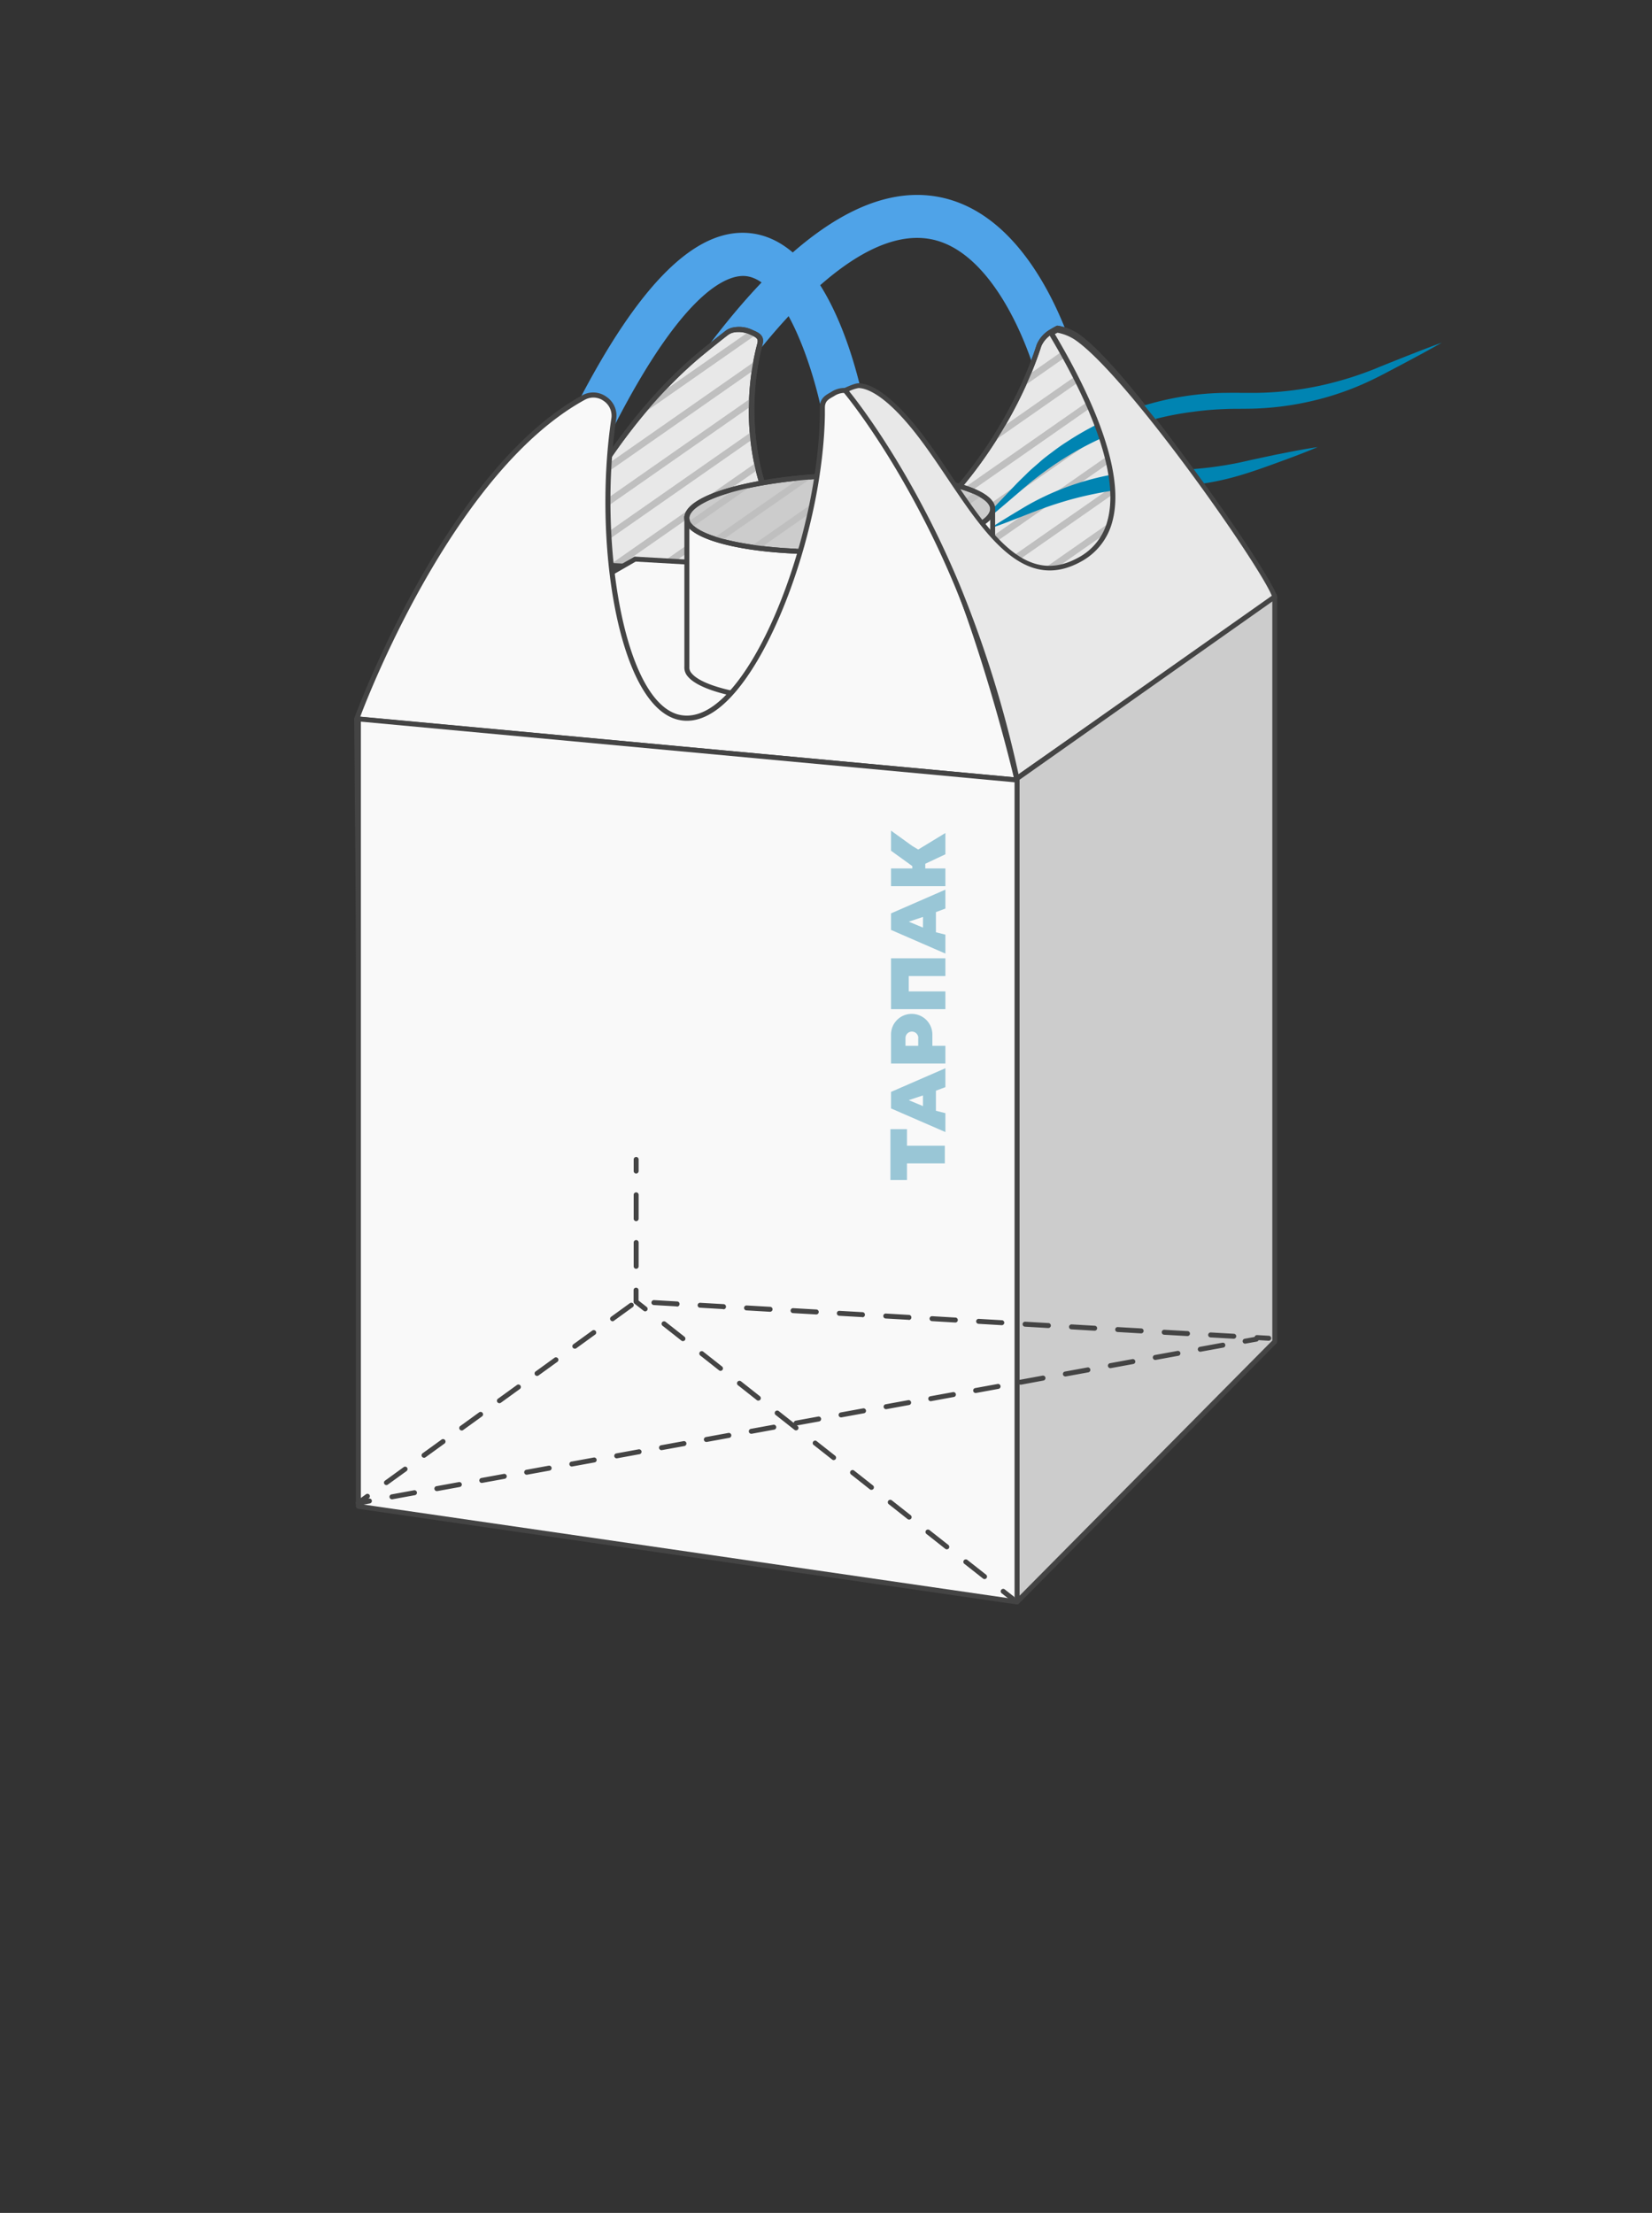 <svg id="Слой_1" data-name="Слой 1" xmlns="http://www.w3.org/2000/svg" viewBox="0 0 499.89 669.62"><rect x="0" y="0" width="499.89" height="669.62" fill="#333333" stroke="none"/><defs><style>.cls-1{fill:#ccc;}.cls-2{fill:#444;}.cls-3{fill:#bfbfbf;}.cls-4{fill:#4fa3e8;}.cls-5{fill:#e8e8e8;}.cls-6{fill:#f9f9f9;}.cls-7{fill:#0084b2;}.cls-8{fill:#99c6d6;}</style></defs><title>к</title><polygon class="cls-1" points="193.1 236.98 108.92 338.08 107.92 217.89 192.1 168.94 193.1 236.98"/><path class="cls-2" d="M108.93,338.83a.78.78,0,0,1-.26,0,.76.76,0,0,1-.49-.7l-1-120.19a.78.78,0,0,1,.38-.66l84.18-49a.74.74,0,0,1,1.12.63l1,68.05a.67.67,0,0,1-.17.49L109.5,338.56A.76.76,0,0,1,108.93,338.83Zm-.25-120.51,1,117.71,82.69-99.31-1-66.49Z"/><polygon class="cls-1" points="385.35 406.16 191.1 383.94 192.1 169.03 384.35 181.1 385.35 406.16"/><path class="cls-2" d="M385.35,406.91h-.09L191,384.69a.76.76,0,0,1-.66-.75l1-214.92a.75.75,0,0,1,.24-.54.69.69,0,0,1,.56-.2L384.4,180.35a.75.75,0,0,1,.7.75l1,225.05a.75.75,0,0,1-.75.76Zm-193.5-23.64,192.74,22.05-1-223.52-190.75-12Z"/><polygon class="cls-3" points="196.91 170.25 192.39 173.09 192.39 175.52 200.14 170.43 196.91 170.25"/><polygon class="cls-3" points="210.58 171.03 191.39 184.4 191.39 186.84 213.81 171.21 210.58 171.03"/><polygon class="cls-3" points="224.25 171.81 191.39 194.71 191.39 197.15 227.49 172 224.25 171.81"/><polygon class="cls-3" points="237.93 172.6 191.39 205.03 191.39 207.46 241.16 172.78 237.93 172.6"/><polygon class="cls-3" points="251.61 173.38 191.39 215.34 191.39 217.78 254.84 173.56 251.61 173.38"/><polygon class="cls-3" points="265.28 174.16 191.39 225.65 191.39 228.09 268.51 174.35 265.28 174.16"/><polygon class="cls-3" points="278.96 174.95 191.39 235.96 191.39 238.4 282.19 175.13 278.96 174.95"/><polygon class="cls-3" points="292.63 175.73 191.39 246.28 191.39 248.72 295.86 175.92 292.63 175.73"/><polygon class="cls-3" points="306.31 176.51 191.39 256.59 191.39 259.03 309.54 176.7 306.31 176.51"/><polygon class="cls-3" points="319.98 177.3 191.39 266.9 191.39 269.34 323.21 177.48 319.98 177.3"/><polygon class="cls-3" points="333.66 178.08 191.39 277.22 191.39 279.65 336.89 178.27 333.66 178.08"/><polygon class="cls-3" points="347.33 178.87 191.39 287.53 191.39 289.97 350.56 179.05 347.33 178.87"/><polygon class="cls-3" points="361.01 179.65 191.39 297.84 191.39 300.28 364.24 179.84 361.01 179.65"/><polygon class="cls-3" points="374.68 180.43 191.39 308.16 191.39 310.59 377.91 180.62 374.68 180.43"/><polygon class="cls-3" points="384.64 183.81 191.39 318.47 191.39 320.91 384.64 186.24 384.64 183.81"/><polygon class="cls-3" points="384.64 194.12 191.39 328.78 191.39 331.22 384.64 196.56 384.64 194.12"/><polygon class="cls-3" points="384.64 204.43 191.39 339.1 191.39 341.53 384.64 206.87 384.64 204.43"/><polygon class="cls-3" points="384.64 214.74 191.39 349.41 191.39 351.85 384.64 217.18 384.64 214.74"/><polygon class="cls-3" points="384.64 225.06 191.39 359.72 191.39 362.16 384.64 227.49 384.64 225.06"/><polygon class="cls-3" points="384.64 235.37 191.39 370.04 191.39 372.47 384.64 237.81 384.64 235.37"/><polygon class="cls-3" points="384.64 245.68 191.39 380.35 191.39 382.79 384.64 248.12 384.64 245.68"/><polygon class="cls-3" points="384.64 256 199.4 385.08 202.26 385.53 384.64 258.43 384.64 256"/><polygon class="cls-3" points="384.64 266.29 211.48 386.96 214.37 387.4 384.64 268.75 384.64 266.29"/><polygon class="cls-3" points="384.64 276.6 223.59 388.83 226.48 389.28 384.64 279.06 384.64 276.6"/><polygon class="cls-3" points="384.64 286.91 235.7 390.71 238.56 391.15 384.64 289.35 384.64 286.91"/><polygon class="cls-3" points="384.64 297.23 247.81 392.58 250.66 393.03 384.64 299.66 384.64 297.23"/><polygon class="cls-3" points="384.64 307.54 259.91 394.46 262.77 394.9 384.64 309.98 384.64 307.54"/><polygon class="cls-3" points="384.64 317.85 272.02 396.33 274.88 396.78 384.64 320.29 384.64 317.85"/><polygon class="cls-3" points="384.64 328.17 284.13 398.21 286.99 398.65 384.64 330.6 384.64 328.17"/><polygon class="cls-3" points="384.64 338.48 296.24 400.09 299.1 400.53 384.64 340.92 384.64 338.48"/><polygon class="cls-3" points="384.64 348.79 308.35 401.96 311.21 402.4 384.64 351.23 384.64 348.79"/><polygon class="cls-3" points="384.64 359.11 320.45 403.84 323.31 404.28 384.64 361.54 384.64 359.11"/><polygon class="cls-3" points="384.64 369.42 332.56 405.71 335.42 406.16 384.64 371.86 384.64 369.42"/><polygon class="cls-3" points="384.64 379.73 344.67 407.59 347.53 408.03 384.64 382.17 384.64 379.73"/><polygon class="cls-3" points="384.64 390.05 356.78 409.46 359.64 409.91 384.64 392.48 384.64 390.05"/><polygon class="cls-3" points="384.64 400.36 368.88 411.34 371.75 411.78 384.64 402.8 384.64 400.36"/><polygon class="cls-3" points="385.64 406.11 385.64 403.67 381.99 406.22 384.85 406.66 385.64 406.11"/><path class="cls-2" d="M385.34,406.24h-.08L191,384.69a.76.76,0,0,1-.67-.75l1-214.92a.75.75,0,0,1,.24-.54.69.69,0,0,1,.56-.2L384.4,180.35a.75.75,0,0,1,.7.75l1,224.39a.75.75,0,0,1-.25.56A.69.69,0,0,1,385.34,406.24Zm-193.49-23,192.74,21.39-1-222.86-190.75-12Z"/><path class="cls-4" d="M320.6,121.53a6.5,6.5,0,0,1-6.32-5c-2.64-11-13.64-40.47-32.55-44.14-16.44-3.2-37.77,12.85-61.66,46.41a6.5,6.5,0,1,1-10.59-7.54C237,72.68,262.11,55.31,284.24,59.63c31,6.05,42.23,52,42.69,53.9a6.51,6.51,0,0,1-6.33,8Z"/><path class="cls-5" d="M212.52,106.65c1.31-1.07,6-4.86,7.41-5.91a4.89,4.89,0,0,1,1.94-.86,8.6,8.6,0,0,1,5.22.61c1.67.76,3.39,1.24,2.88,3.42a.22.22,0,0,1,0,.08c-.24.93-.42,1.66-.5,2-7.17,30.5,4.95,65.76,26.65,64.29,7.67-.52,16.35-5.46,24.73-13.09A103.86,103.86,0,0,0,290,147.6c10.39-12.22,19.48-27.86,24.39-43.08a8.9,8.9,0,0,1,3.88-4.26c.54-.34,1.11-.65,1.71-1a15.59,15.59,0,0,1,5.72,2.23c15.65,10.55,56.08,70.75,59.46,79.86l-95.45-5-123.46-6.3S182.48,131.26,212.52,106.65Z"/><path class="cls-2" d="M385.19,182.15h0l-95.45-5-123.46-6.3a.75.75,0,0,1-.6-.35.73.73,0,0,1,0-.69c.16-.39,16.62-39.35,46.45-63.79h0c1.3-1.06,6.05-4.87,7.43-5.92a5.69,5.69,0,0,1,2.23-1,9.36,9.36,0,0,1,5.7.65l.48.22c1.52.66,3.42,1.49,2.82,4.06-.25,1-.43,1.74-.51,2.06-4.76,20.24-.86,43.6,9.27,55.54,4.7,5.54,10.46,8.25,16.6,7.83,7.13-.48,15.53-4.94,24.27-12.89a103.07,103.07,0,0,0,9.13-9.51C300.13,134.57,309,119,313.7,104.29a9.54,9.54,0,0,1,4.2-4.66c.51-.32,1.09-.65,1.77-1a.73.73,0,0,1,.48-.07,16.26,16.26,0,0,1,6,2.35c15.87,10.69,56.15,70.51,59.76,80.22a.78.78,0,0,1-.1.71A.76.76,0,0,1,385.19,182.15ZM167.4,169.46l122.38,6.24L384,180.59c-5.66-12.19-44.07-68.54-58.73-78.42a14.41,14.41,0,0,0-5.19-2.07,15.76,15.76,0,0,0-1.41.8,8.2,8.2,0,0,0-3.58,3.85c-4.79,14.85-13.73,30.64-24.53,43.34a105.89,105.89,0,0,1-9.26,9.64c-9,8.18-17.7,12.78-25.18,13.28-6.66.45-12.82-2.44-17.84-8.36-10.58-12.47-14.52-35.85-9.59-56.85.08-.33.27-1.06.5-2,.3-1.3-.26-1.67-1.95-2.41l-.5-.22a7.89,7.89,0,0,0-4.75-.56,4.3,4.3,0,0,0-1.65.73c-1.37,1-6.1,4.84-7.39,5.89h0C186.09,129.27,170.16,163.27,167.4,169.46Z"/><path class="cls-3" d="M227.23,101a8.89,8.89,0,0,0-1-.38l-25.67,17.91q-3,3.17-5.71,6.43l33.57-23.44C228,101.29,227.63,101.13,227.23,101Z"/><path class="cls-3" d="M229.08,108.88l-46.5,32.46q-1.5,2.25-2.87,4.43l48.87-34.1C228.73,110.73,228.89,109.8,229.08,108.88Z"/><path class="cls-3" d="M227.66,120.18,172.07,159c-.73,1.37-1.39,2.65-2,3.82l57.48-40.12C227.59,121.85,227.62,121,227.66,120.18Z"/><path class="cls-3" d="M227.76,130.42l-57.83,40.37,3.25.17L228,132.72C227.88,132,227.82,131.19,227.76,130.42Z"/><path class="cls-3" d="M229,139.85,183.7,171.49l3.25.17L229.49,142C229.32,141.27,229.17,140.57,229,139.85Z"/><path class="cls-3" d="M231.36,148.54,197.47,172.2l3.25.16,31.35-21.88C231.82,149.84,231.59,149.19,231.36,148.54Z"/><path class="cls-3" d="M234.83,156.43,211.24,172.9l3.25.16,21.35-14.9C235.5,157.6,235.16,157,234.83,156.43Z"/><path class="cls-3" d="M326.72,102.61l-15.21,10.61c-.49,1.17-1,2.34-1.52,3.5l18.36-12.82C327.79,103.43,327.24,103,326.72,102.61Z"/><path class="cls-3" d="M239.69,163.35,225,173.6l3.25.17,12.84-9C240.62,164.34,240.15,163.86,239.69,163.35Z"/><path class="cls-3" d="M333.18,108.41l-29.59,20.66c-.84,1.42-1.7,2.84-2.58,4.23l33.58-23.44Z"/><path class="cls-3" d="M238.78,174.3l3.25.17,6.81-4.76a17.86,17.86,0,0,1-2.17-.92Z"/><path class="cls-3" d="M339,114.67l-50.37,35.15a99.39,99.39,0,0,1-7.5,7.67l59.19-41.31Z"/><path class="cls-3" d="M252.54,175l3.26.16,10.37-7.24a31.42,31.42,0,0,1-6.88,2.37Z"/><path class="cls-3" d="M344.5,121.13l-78.19,54.58,3.26.16,76.21-53.19C345.35,122.16,344.93,121.64,344.5,121.13Z"/><path class="cls-3" d="M349.83,127.73l-69.75,48.68,3.26.17,67.73-47.28C350.66,128.77,350.25,128.25,349.83,127.73Z"/><path class="cls-3" d="M355,134.41l-61.12,42.67,3.3.13,59-41.2C355.84,135.47,355.43,134.94,355,134.41Z"/><path class="cls-3" d="M360.11,141.18l-52.25,36.47,3.3.13,50.14-35C360.91,142.25,360.51,141.71,360.11,141.18Z"/><path class="cls-3" d="M365.1,148l-43.28,30.21,3.3.13,41.15-28.72Z"/><path class="cls-3" d="M370,154.91l-34.21,23.88,3.29.14,32.07-22.38Z"/><path class="cls-3" d="M374.79,161.88l-25.06,17.48,3.3.14,22.87-16C375.54,163,375.16,162.44,374.79,161.88Z"/><path class="cls-3" d="M379.45,168.93l-15.76,11,3.3.13,13.54-9.45Z"/><path class="cls-3" d="M383.9,176.14l-6.25,4.37,3.29.13,3.95-2.75C384.6,177.35,384.27,176.77,383.9,176.14Z"/><path class="cls-2" d="M385.19,182.15h0l-95.45-5-123.46-6.3a.75.75,0,0,1-.6-.35.73.73,0,0,1,0-.69c.16-.39,16.62-39.35,46.45-63.79h0c1.3-1.06,6.05-4.87,7.43-5.92a5.69,5.69,0,0,1,2.23-1,9.36,9.36,0,0,1,5.7.65l.48.22c1.52.66,3.42,1.49,2.82,4.06-.25,1-.43,1.74-.51,2.06-4.76,20.24-.86,43.6,9.27,55.54,4.7,5.54,10.46,8.25,16.6,7.83,7.13-.48,15.53-4.94,24.27-12.89a103.07,103.07,0,0,0,9.13-9.51C300.13,134.57,309,119,313.7,104.29a9.54,9.54,0,0,1,4.2-4.66c.51-.32,1.09-.65,1.77-1a.73.73,0,0,1,.48-.07,16.26,16.26,0,0,1,6,2.35c15.87,10.69,56.15,70.51,59.76,80.22a.78.78,0,0,1-.1.71A.76.76,0,0,1,385.19,182.15ZM167.4,169.46l122.38,6.24L384,180.59c-5.66-12.19-44.07-68.54-58.73-78.42a14.41,14.41,0,0,0-5.19-2.07,15.76,15.76,0,0,0-1.41.8,8.2,8.2,0,0,0-3.58,3.85c-4.79,14.85-13.73,30.64-24.53,43.34a105.89,105.89,0,0,1-9.26,9.64c-9,8.18-17.7,12.78-25.18,13.28-6.66.45-12.82-2.44-17.84-8.36-10.58-12.47-14.52-35.85-9.59-56.85.08-.33.27-1.06.5-2,.3-1.3-.26-1.67-1.95-2.41l-.5-.22a7.89,7.89,0,0,0-4.75-.56,4.3,4.3,0,0,0-1.65.73c-1.37,1-6.1,4.84-7.39,5.89h0C186.09,129.27,170.16,163.27,167.4,169.46Z"/><path class="cls-4" d="M179.83,133a6.36,6.36,0,0,1-3-.72,6.5,6.5,0,0,1-2.84-8.74c19.47-38.14,37.13-55.42,54-52.85,24.71,3.78,33.18,49.51,34.07,54.71a6.5,6.5,0,0,1-12.82,2.19c-2.32-13.58-11.06-42.19-23.22-44-4.77-.72-18.2,2.31-40.46,45.91A6.51,6.51,0,0,1,179.83,133Z"/><polygon class="cls-6" points="108.74 217.24 306.99 236.32 385.6 180.18 192.17 169.18 108.74 217.24"/><path class="cls-2" d="M307,237.07h-.07L108.67,218a.75.75,0,0,1-.3-1.4l83.43-48.06a.72.72,0,0,1,.41-.1l193.43,11a.75.75,0,0,1,.68.54.76.76,0,0,1-.29.82l-78.6,56.14A.77.77,0,0,1,307,237.07ZM111.15,216.72l195.63,18.83,76.65-54.75L192.35,169.94Z"/><path class="cls-7" d="M293.84,161.07c4.41-4.92,9-9.68,13.52-14.44,1.13-1.19,2.37-2.34,3.55-3.51s2.49-2.23,3.74-3.35,2.6-2.11,3.94-3.12,2.71-2,4.13-2.89a90.89,90.89,0,0,1,17.95-9.16,88,88,0,0,1,29.7-5.72c1.69,0,3.37-.07,5,0h4.87a98,98,0,0,0,19.13-2.16,103.24,103.24,0,0,0,18.5-5.87c6.12-2.45,12.23-4.91,18.43-7.17-5.74,3.27-11.57,6.33-17.4,9.4-2.92,1.53-6,3-9.07,4.23a88.11,88.11,0,0,1-9.53,3.2,90,90,0,0,1-19.93,3.1c-1.69.07-3.37.08-5,.09s-3.27,0-4.86.09a93.13,93.13,0,0,0-9.57.83A91.37,91.37,0,0,0,342.28,129a99.9,99.9,0,0,0-17.51,8A101,101,0,0,0,309,148.4C304,152.67,299,157,293.84,161.07Z"/><path class="cls-7" d="M299.5,159.94c3.62-2.4,7.32-4.6,11-6.8a80.83,80.83,0,0,1,11.86-5.6,83,83,0,0,1,25.81-5.23c1.1-.05,2.21-.05,3.31-.06l3.17,0c2.1,0,4.19-.13,6.28-.29a112.22,112.22,0,0,0,12.48-1.66c2.07-.38,4.12-.9,6.24-1.35l6.32-1.35c4.23-.83,8.46-1.68,12.75-2.31-4,1.7-8,3.18-12.09,4.67s-8.05,2.92-12.31,4.14a79.9,79.9,0,0,1-12.94,2.58c-2.19.26-4.39.42-6.59.51-1.09,0-2.24,0-3.28.07s-2.09,0-3.13.09a109.49,109.49,0,0,0-24.8,3.92,121.41,121.41,0,0,0-12,4.1C307.6,156.92,303.6,158.53,299.5,159.94Z"/><path class="cls-6" d="M207.84,201.7c-.51,4.71,10.63,8.87,29.23,10.16,23.79,1.64,50.58-2.05,60-8.21,2.34-1.53,3.39-3.07,3.29-4.55V153.83l-92.53,2.6Z"/><path class="cls-2" d="M248.6,213c-3.89,0-7.78-.12-11.58-.38-14.8-1-25.59-4-28.85-7.86a4.14,4.14,0,0,1-1.08-3.09V156.43a.74.74,0,0,1,.73-.75l92.53-2.6a.68.68,0,0,1,.54.21.74.74,0,0,1,.23.54V199.1c.12,1.77-1.1,3.53-3.63,5.18C289.46,209.52,269,213,248.6,213Zm-40-55.83v44.62a2.58,2.58,0,0,0,.74,2c2.95,3.53,13.6,6.34,27.79,7.32,23.52,1.62,50.23-2,59.55-8.09,1.4-.91,3.06-2.33,2.95-3.87V154.6Zm-.75,44.54h0Z"/><path class="cls-1" d="M297.08,158.38c-9.43,6.15-36.22,9.85-60,8.2-18.6-1.28-29.74-5.44-29.23-10.15.15-1.37,1.28-2.79,3.51-4.2,9.8-6.2,37-9.76,60.53-8,17.51,1.3,28.19,5.18,28.49,9.62C300.47,155.31,299.42,156.85,297.08,158.38Z"/><path class="cls-2" d="M248.59,167.72c-3.88,0-7.77-.13-11.57-.39-14.8-1-25.59-4-28.85-7.85a4.16,4.16,0,0,1-1.08-3.13c.18-1.65,1.48-3.25,3.86-4.75,9.88-6.25,37.24-9.9,61-8.14,17.66,1.31,28.84,5.27,29.18,10.32.12,1.81-1.1,3.57-3.63,5.22h0C289.46,164.25,269,167.72,248.59,167.72Zm10.9-23.2c-19.91,0-39.75,3.3-47.74,8.35-1.95,1.23-3,2.49-3.16,3.64a2.62,2.62,0,0,0,.74,2c2.95,3.53,13.6,6.33,27.79,7.32,23.52,1.62,50.23-2,59.55-8.09h0c1.4-.92,3.06-2.34,2.95-3.87-.22-3.32-9-7.53-27.79-8.92C267.78,144.66,263.63,144.52,259.49,144.52Z"/><path class="cls-3" d="M222.39,148.05l-14,9.78a4.74,4.74,0,0,0,1.13,1.65l18.19-12.67Q224.88,147.38,222.39,148.05Z"/><path class="cls-3" d="M242,144.69l-26.15,18.22c.75.26,1.56.52,2.41.76L246,144.34C244.66,144.44,243.33,144.55,242,144.69Z"/><path class="cls-3" d="M258.05,143.82,227,165.49c.94.15,1.92.28,2.92.41l31.68-22.08Z"/><path class="cls-3" d="M272.23,144.26l-32.32,22.52,3.3.14,32.13-22.4C274.33,144.42,273.29,144.33,272.23,144.26Z"/><path class="cls-3" d="M284.78,145.82l-30.29,21.11c1.24,0,2.48-.08,3.71-.15l29.28-20.4C286.62,146.18,285.72,146,284.78,145.82Z"/><path class="cls-3" d="M295.29,148.81l-24.18,16.85c1.49-.18,2.95-.39,4.38-.61l21.82-15.21A19.92,19.92,0,0,0,295.29,148.81Z"/><path class="cls-3" d="M300.24,155.67l-7,4.85a25,25,0,0,0,4.12-2.1A8.5,8.5,0,0,0,300.24,155.67Z"/><path class="cls-2" d="M248.59,167.72c-3.88,0-7.77-.13-11.57-.39-14.8-1-25.59-4-28.85-7.85a4.16,4.16,0,0,1-1.08-3.13c.18-1.65,1.48-3.25,3.86-4.75,9.88-6.25,37.24-9.9,61-8.14,17.66,1.31,28.84,5.27,29.18,10.32.12,1.81-1.1,3.57-3.63,5.22h0C289.46,164.25,269,167.72,248.59,167.72Zm10.9-23.2c-19.91,0-39.75,3.3-47.74,8.35-1.95,1.23-3,2.49-3.16,3.64a2.62,2.62,0,0,0,.74,2c2.95,3.53,13.6,6.33,27.79,7.32,23.52,1.62,50.23-2,59.55-8.09h0c1.4-.92,3.06-2.34,2.95-3.87-.22-3.32-9-7.53-27.79-8.92C267.78,144.66,263.63,144.52,259.49,144.52Z"/><path class="cls-6" d="M263.72,126c-1-1.27-4.52-5.62-5.53-6.79a2.82,2.82,0,0,0-1.52-.92,6.35,6.35,0,0,0-4.63.93c-1.59,1-3.15,1.59-3.21,4.1v.09c0,1.09,0,1.94,0,2.32-.75,40.32-23.62,97.28-44.08,91.18-17.57-5.23-24.39-54.71-19-90.27a6.27,6.27,0,0,0-9-6.37c-41.88,22.95-68.73,97.33-68.73,97.33L307.7,236S290.23,159.65,263.72,126Z"/><path class="cls-2" d="M307.7,236.79h-.07L107.86,218.29a.75.75,0,0,1-.57-.34.77.77,0,0,1-.07-.66c.27-.74,27.43-74.91,69.08-97.73a6.8,6.8,0,0,1,7.18.49,6.88,6.88,0,0,1,3,6.66c-5.45,36.15,2,84.52,18.5,89.43,3.5,1,7.23.14,11.1-2.69,15.83-11.57,31.4-54.24,32-87.78,0-.38,0-1.23,0-2.31a.53.53,0,0,1,0-.13c0-2.67,1.68-3.61,3.12-4.44l.45-.26a7.1,7.1,0,0,1,5.2-1,3.59,3.59,0,0,1,1.9,1.16c1,1.21,4.58,5.59,5.55,6.82h0c26.31,33.44,43.95,109.61,44.12,110.38a.75.75,0,0,1-.16.66A.78.78,0,0,1,307.7,236.79ZM109,216.89l197.76,18.3c-2.18-9.14-19.14-77.69-43.6-108.78h0c-1-1.22-4.48-5.57-5.51-6.77a2.26,2.26,0,0,0-1.14-.68,5.68,5.68,0,0,0-4.05.86l-.47.27c-1.41.81-2.34,1.35-2.38,3.2v.11c0,1,0,1.91,0,2.3-.63,33.93-16.49,77.16-32.64,89-4.26,3.12-8.44,4.1-12.41,2.92-17.65-5.26-25.13-54.14-19.55-91.1a5.4,5.4,0,0,0-2.33-5.2,5.32,5.32,0,0,0-5.61-.4C138.36,142.06,112.22,208.32,109,216.89Z"/><path class="cls-5" d="M259.7,116.68c1,0,6.83-.14,18,14.07,4.23,5.4,8.22,11.58,12.22,17.47,10.68,15.76,21.37,29.51,36.7,21.12,20.4-11.17,6.17-44-8.42-68.45.53-.34,1.11-.66,1.7-1a15.43,15.43,0,0,1,5.72,2.24c15.66,10.55,56.67,69,60,78.14a1,1,0,0,1-.46,1.17L307.7,235.59a338.84,338.84,0,0,0-18.08-58.52c-3-7.09-6-13.51-8.91-19.27-13.21-25.92-25-39.69-25-39.69A17,17,0,0,1,259.7,116.68Z"/><path class="cls-2" d="M307.7,236.34a.65.65,0,0,1-.27-.05.72.72,0,0,1-.46-.54,340,340,0,0,0-18.05-58.39c-2.77-6.63-5.75-13.1-8.88-19.22-13-25.53-24.78-39.41-24.9-39.55A.73.73,0,0,1,255,118a.72.72,0,0,1,.41-.52c.52-.25,3.17-1.5,4.31-1.5v.75l0-.75h0c4.68,0,11.26,5.1,18.53,14.36,3.4,4.34,6.68,9.23,9.86,14,.8,1.19,1.59,2.38,2.39,3.55,10.94,16.14,21.17,28.85,35.72,20.88a17.68,17.68,0,0,0,8.91-11.26c4.12-15.13-7.31-38.89-17.62-56.15a.76.76,0,0,1,.24-1c.51-.32,1.09-.64,1.78-1a.78.78,0,0,1,.48-.06,16.06,16.06,0,0,1,6,2.35c15.94,10.74,57,69.49,60.34,78.5a1.7,1.7,0,0,1-.81,2.09l-77.42,54.07A.75.75,0,0,1,307.7,236.34Zm-50.79-118c2.62,3.24,13.09,16.74,24.47,39.07,3.14,6.16,6.14,12.67,8.93,19.34a342.52,342.52,0,0,1,17.89,57.54l76.56-53.47c.24-.14.21-.24.19-.29-3.32-8.93-44-67.14-59.77-77.78a14.51,14.51,0,0,0-5.19-2.07l-.79.42c10.36,17.46,21.61,41.22,17.4,56.68A19.2,19.2,0,0,1,327,170c-15.63,8.55-26.74-5.22-37.68-21.36-.8-1.18-1.6-2.36-2.4-3.56-3.16-4.7-6.42-9.57-9.79-13.87-9.76-12.44-15.38-13.78-17.35-13.78h0A11.15,11.15,0,0,0,256.91,118.38Z"/><polygon class="cls-1" points="385.7 405.95 307.7 484.74 307.7 235.59 385.7 180.56 385.7 405.95"/><path class="cls-2" d="M307.7,485.49a.92.92,0,0,1-.28-.05.76.76,0,0,1-.47-.7V235.59a.75.75,0,0,1,.32-.61l78-55a.75.75,0,0,1,1.18.62V406a.74.74,0,0,1-.21.53l-78,78.79A.75.75,0,0,1,307.7,485.49ZM308.45,236V482.92L385,405.64V182ZM385.7,406h0Z"/><polygon class="cls-6" points="307.7 484.74 108.45 455.81 108.45 217.55 307.7 236.03 307.7 484.74"/><path class="cls-2" d="M307.7,485.49h-.11L108.34,456.55a.76.76,0,0,1-.64-.75V217.55A.75.75,0,0,1,108,217a.74.74,0,0,1,.57-.19l199.25,18.49a.74.74,0,0,1,.68.75v248.7a.73.73,0,0,1-.26.57A.72.72,0,0,1,307.7,485.49ZM109.2,455.16,307,483.88V236.72L109.2,218.37Z"/><polygon class="cls-8" points="269.44 357.06 269.44 341.68 274.45 341.68 274.45 346.69 285.9 346.69 285.9 352.05 274.45 352.05 274.45 357.06 269.44 357.06"/><polygon class="cls-8" points="269.62 295.35 269.62 295.35 269.62 300 269.62 300 269.62 305.37 286.07 305.37 286.07 300 274.99 300 274.99 295.35 286.07 295.35 286.07 289.99 274.99 289.99 269.62 289.99 269.62 289.99 269.62 295.35"/><polygon class="cls-8" points="276.06 256 269.62 251.35 269.62 257.43 276.06 262.08 276.06 262.8 269.62 262.8 269.62 268.16 286.07 268.16 286.07 262.8 279.99 262.8 279.99 261.37 286.07 258.51 286.07 252.07 277.85 257.07 276.06 256"/><path class="cls-8" d="M269.62,276.39v5l16.45,7.16v-5.73l-2.86-.71V276l2.86-1.07v-5.72Zm9.66,4.3L275,278.9l4.3-1.43Z"/><path class="cls-8" d="M269.62,330.41v5l16.45,7.15v-5.72l-2.86-.72v-6.08l2.86-1.07v-5.72Zm9.66,4.29-4.3-1.79,4.3-1.43Z"/><path class="cls-8" d="M269.62,313.05v8.77h16.45v-5.36h-3.94v-3.41a6.25,6.25,0,0,0-6.26-6.25h0A6.25,6.25,0,0,0,269.62,313.05Zm8.23,1.05v2.36H274V314.1a1.94,1.94,0,0,1,3.88,0Z"/><polyline class="cls-6" points="306.36 483.74 192.5 393.9 192.5 350.85"/><path class="cls-2" d="M306.36,484.49a.74.74,0,0,1-.46-.16l-2.75-2.17a.75.75,0,1,1,.93-1.17l2.75,2.16a.76.76,0,0,1,.12,1.06A.74.74,0,0,1,306.36,484.49Z"/><path class="cls-2" d="M297.91,477.83a.73.73,0,0,1-.46-.17l-5.71-4.5a.75.75,0,0,1,.93-1.17l5.71,4.5a.75.75,0,0,1-.47,1.34Zm-11.41-9a.74.74,0,0,1-.46-.16l-5.7-4.5a.74.74,0,0,1-.13-1.05.75.75,0,0,1,1.05-.12l5.71,4.5a.75.75,0,0,1,.12,1.05A.73.73,0,0,1,286.5,468.82Zm-11.4-9a.74.74,0,0,1-.47-.16l-5.7-4.5a.75.75,0,0,1-.13-1.05.76.76,0,0,1,1.06-.12l5.7,4.5a.74.74,0,0,1-.46,1.33Zm-11.41-9a.76.76,0,0,1-.47-.16l-5.7-4.5a.75.75,0,0,1,.93-1.18l5.7,4.5a.75.75,0,0,1,.13,1.06A.74.74,0,0,1,263.69,450.82Zm-11.41-9a.72.72,0,0,1-.46-.16l-5.71-4.5A.75.75,0,0,1,247,436l5.71,4.5a.76.76,0,0,1,.12,1.06A.74.74,0,0,1,252.28,441.82Zm-11.41-9a.74.74,0,0,1-.46-.16l-5.7-4.5a.75.75,0,0,1-.13-1.05.76.76,0,0,1,1.06-.13l5.7,4.5a.75.75,0,0,1-.47,1.34Zm-11.4-9a.74.74,0,0,1-.47-.16l-5.7-4.5a.75.75,0,0,1-.13-1.05.76.76,0,0,1,1.06-.13l5.7,4.5a.76.76,0,0,1,.13,1.06A.77.77,0,0,1,229.47,423.82Zm-11.41-9a.76.76,0,0,1-.47-.16l-5.7-4.5a.75.75,0,0,1-.12-1.05.74.74,0,0,1,1-.13l5.7,4.5a.75.75,0,0,1,.13,1.06A.77.77,0,0,1,218.06,414.82Zm-11.41-9a.74.74,0,0,1-.46-.16l-5.71-4.5a.75.75,0,0,1,.93-1.18l5.71,4.5a.76.76,0,0,1,.12,1.06A.77.77,0,0,1,206.65,405.82Z"/><path class="cls-2" d="M195.24,396.82a.74.74,0,0,1-.46-.16L192,394.49a.74.74,0,0,1-.28-.59v-3.5a.75.75,0,0,1,1.5,0v3.14l2.46,1.94a.75.75,0,0,1-.47,1.34Z"/><path class="cls-2" d="M192.5,383.94a.74.74,0,0,1-.75-.75V376a.75.75,0,0,1,1.5,0v7.21A.75.75,0,0,1,192.5,383.94Zm0-14.42a.75.75,0,0,1-.75-.75v-7.21a.75.75,0,1,1,1.5,0v7.21A.76.76,0,0,1,192.5,369.52Z"/><path class="cls-2" d="M192.5,355.1a.75.75,0,0,1-.75-.75v-3.5a.75.75,0,0,1,1.5,0v3.5A.76.76,0,0,1,192.5,355.1Z"/><path class="cls-2" d="M383.87,405.7h-.05l-3.49-.2a.76.76,0,0,1-.71-.79.74.74,0,0,1,.79-.71l3.5.2a.75.75,0,0,1,0,1.5Z"/><path class="cls-2" d="M116.92,449.38a.75.75,0,0,1-.61-.32.74.74,0,0,1,.17-1l5.7-4.13a.75.75,0,0,1,1,.17.76.76,0,0,1-.17,1.05l-5.7,4.12A.73.73,0,0,1,116.92,449.38Zm11.4-8.26a.77.77,0,0,1-.61-.31.75.75,0,0,1,.17-1.05l5.7-4.12a.75.75,0,1,1,.88,1.21l-5.7,4.13A.79.79,0,0,1,128.32,441.12Zm11.4-8.25a.77.77,0,0,1-.61-.31.75.75,0,0,1,.17-1.05l5.7-4.13a.75.75,0,1,1,.88,1.22l-5.7,4.12A.73.73,0,0,1,139.72,432.87Zm11.4-8.26a.77.77,0,0,1-.61-.31.75.75,0,0,1,.17-1.05l5.7-4.12a.75.75,0,1,1,.88,1.21l-5.7,4.13A.72.72,0,0,1,151.12,424.61Zm11.4-8.25a.75.75,0,0,1-.44-1.36l5.7-4.13a.75.75,0,1,1,.88,1.22l-5.7,4.12A.73.73,0,0,1,162.52,416.36Zm11.4-8.26a.74.74,0,0,1-.61-.31.75.75,0,0,1,.17-1l5.7-4.13a.75.75,0,1,1,.88,1.21l-5.7,4.13A.72.72,0,0,1,173.92,408.1Zm199.43-3h-.05l-7-.4a.75.75,0,1,1,.08-1.5l7,.4a.75.75,0,0,1,.7.8A.74.74,0,0,1,373.35,405.09Zm-14.05-.81h-.05l-7-.4a.76.76,0,0,1-.71-.8.74.74,0,0,1,.79-.7l7,.4a.75.75,0,0,1,0,1.5Zm-14.06-.81h0l-7-.41a.75.75,0,1,1,.09-1.49l7,.4a.75.75,0,0,1-.05,1.5Zm-14.05-.81h0l-7-.41a.74.74,0,0,1-.7-.79.76.76,0,0,1,.79-.71l7,.41a.76.76,0,0,1,.71.79A.75.75,0,0,1,331.19,402.66Zm-14.05-.81h0l-7-.41a.74.74,0,0,1-.7-.79.75.75,0,0,1,.79-.71l7,.41a.75.75,0,0,1,0,1.5ZM303.09,401h0l-7-.41a.75.75,0,1,1,.09-1.5l7,.41a.75.75,0,0,1,.71.79A.76.76,0,0,1,303.09,401Zm-14-.81H289l-7-.41a.76.76,0,0,1-.71-.79.74.74,0,0,1,.79-.71l7,.41a.75.75,0,0,1,0,1.5Zm-103.72-.38a.75.75,0,0,1-.44-1.36l5.7-4.13a.76.76,0,0,1,1,.17.75.75,0,0,1-.17,1.05l-5.7,4.13A.79.79,0,0,1,185.32,399.85Zm89.67-.43h-.05l-7-.4a.76.76,0,0,1-.71-.79.74.74,0,0,1,.79-.71l7,.41a.75.75,0,0,1,.71.79A.76.76,0,0,1,275,399.42Zm-14.05-.82h-.05l-7-.4a.76.76,0,0,1-.71-.79.73.73,0,0,1,.79-.71l7,.4a.75.75,0,0,1,.7.8A.74.74,0,0,1,260.94,398.6Zm-14.06-.81h0l-7-.4a.76.76,0,0,1-.7-.8.74.74,0,0,1,.79-.7l7,.4a.75.75,0,0,1-.05,1.5Zm-14-.81h0l-7-.41a.75.75,0,1,1,.09-1.49l7,.4a.75.75,0,0,1,0,1.5Zm-14.05-.81h0l-7-.41a.75.75,0,1,1,.09-1.49l7,.4a.76.76,0,0,1,.71.79A.75.75,0,0,1,218.78,396.17Zm-14.05-.81h0l-7-.41a.76.76,0,0,1-.71-.79.77.77,0,0,1,.8-.71l7,.41a.75.75,0,0,1,.71.79A.76.76,0,0,1,204.73,395.36Z"/><path class="cls-2" d="M108.38,455.55a.74.74,0,0,1-.43-1.35l2.83-2.06a.76.76,0,0,1,1,.17.75.75,0,0,1-.17,1.05l-.16.11.19,0a.75.75,0,0,1,.88.6.77.77,0,0,1-.61.88l-3.44.62Z"/><path class="cls-2" d="M118.62,453.69a.75.75,0,0,1-.13-1.49l6.79-1.24a.75.75,0,0,1,.27,1.48l-6.8,1.24Zm13.58-2.48a.75.75,0,0,1-.13-1.49l6.79-1.24a.75.75,0,1,1,.27,1.48l-6.79,1.24Zm13.59-2.48a.75.75,0,0,1-.74-.61.77.77,0,0,1,.61-.88l6.79-1.24a.75.75,0,0,1,.27,1.48l-6.8,1.24Zm13.58-2.48a.74.74,0,0,1-.73-.61.75.75,0,0,1,.6-.88l6.79-1.24a.76.76,0,0,1,.88.61.75.75,0,0,1-.61.87l-6.79,1.24ZM173,443.77a.75.75,0,0,1-.13-1.48l6.79-1.24a.75.75,0,0,1,.87.6.74.74,0,0,1-.6.87l-6.8,1.24Zm13.58-2.48a.75.75,0,0,1-.13-1.48l6.79-1.24a.76.76,0,0,1,.88.6.75.75,0,0,1-.61.87l-6.79,1.24Zm13.59-2.47a.76.76,0,0,1-.74-.62.75.75,0,0,1,.61-.87l6.79-1.24a.74.74,0,0,1,.87.6.76.76,0,0,1-.6.88l-6.8,1.23Zm13.58-2.48a.75.75,0,0,1-.13-1.49l6.79-1.24a.75.75,0,1,1,.27,1.48l-6.79,1.24Zm13.59-2.48a.75.75,0,0,1-.74-.62.76.76,0,0,1,.61-.87l6.79-1.24a.75.75,0,0,1,.27,1.48l-6.79,1.24Zm13.58-2.48a.74.74,0,0,1-.73-.61.75.75,0,0,1,.6-.88l6.79-1.24a.75.75,0,1,1,.27,1.48L241,431.37Zm13.59-2.48a.75.75,0,0,1-.74-.61.77.77,0,0,1,.61-.88l6.79-1.24a.76.76,0,0,1,.87.61.74.74,0,0,1-.6.87l-6.79,1.24Zm13.58-2.48a.75.75,0,0,1-.13-1.48l6.79-1.24a.75.75,0,1,1,.27,1.47l-6.79,1.24ZM281.64,424a.76.76,0,0,1-.74-.62.75.75,0,0,1,.61-.87l6.79-1.24a.75.75,0,1,1,.27,1.47l-6.79,1.24Zm13.58-2.48a.75.75,0,0,1-.73-.62.74.74,0,0,1,.6-.87l6.79-1.24a.75.75,0,1,1,.27,1.48l-6.79,1.24ZM308.81,419a.75.75,0,0,1-.74-.62.76.76,0,0,1,.61-.87l6.79-1.24a.75.75,0,0,1,.27,1.48L309,419Zm13.58-2.48a.75.75,0,0,1-.13-1.49l6.79-1.24a.75.75,0,1,1,.27,1.48l-6.79,1.24ZM336,414a.75.75,0,0,1-.74-.61.77.77,0,0,1,.61-.88l6.79-1.24a.76.76,0,0,1,.87.61.74.74,0,0,1-.6.87L336.12,414Zm13.58-2.48a.74.74,0,0,1-.73-.61.75.75,0,0,1,.6-.88l6.79-1.23a.75.75,0,1,1,.27,1.47l-6.79,1.24Zm13.59-2.48a.75.75,0,0,1-.13-1.48l6.79-1.24a.75.75,0,1,1,.27,1.47l-6.79,1.24Z"/><path class="cls-2" d="M376.74,406.59a.75.75,0,0,1-.14-1.48l3.45-.63a.75.75,0,0,1,.87.6.77.77,0,0,1-.61.88l-3.44.62Z"/></svg>